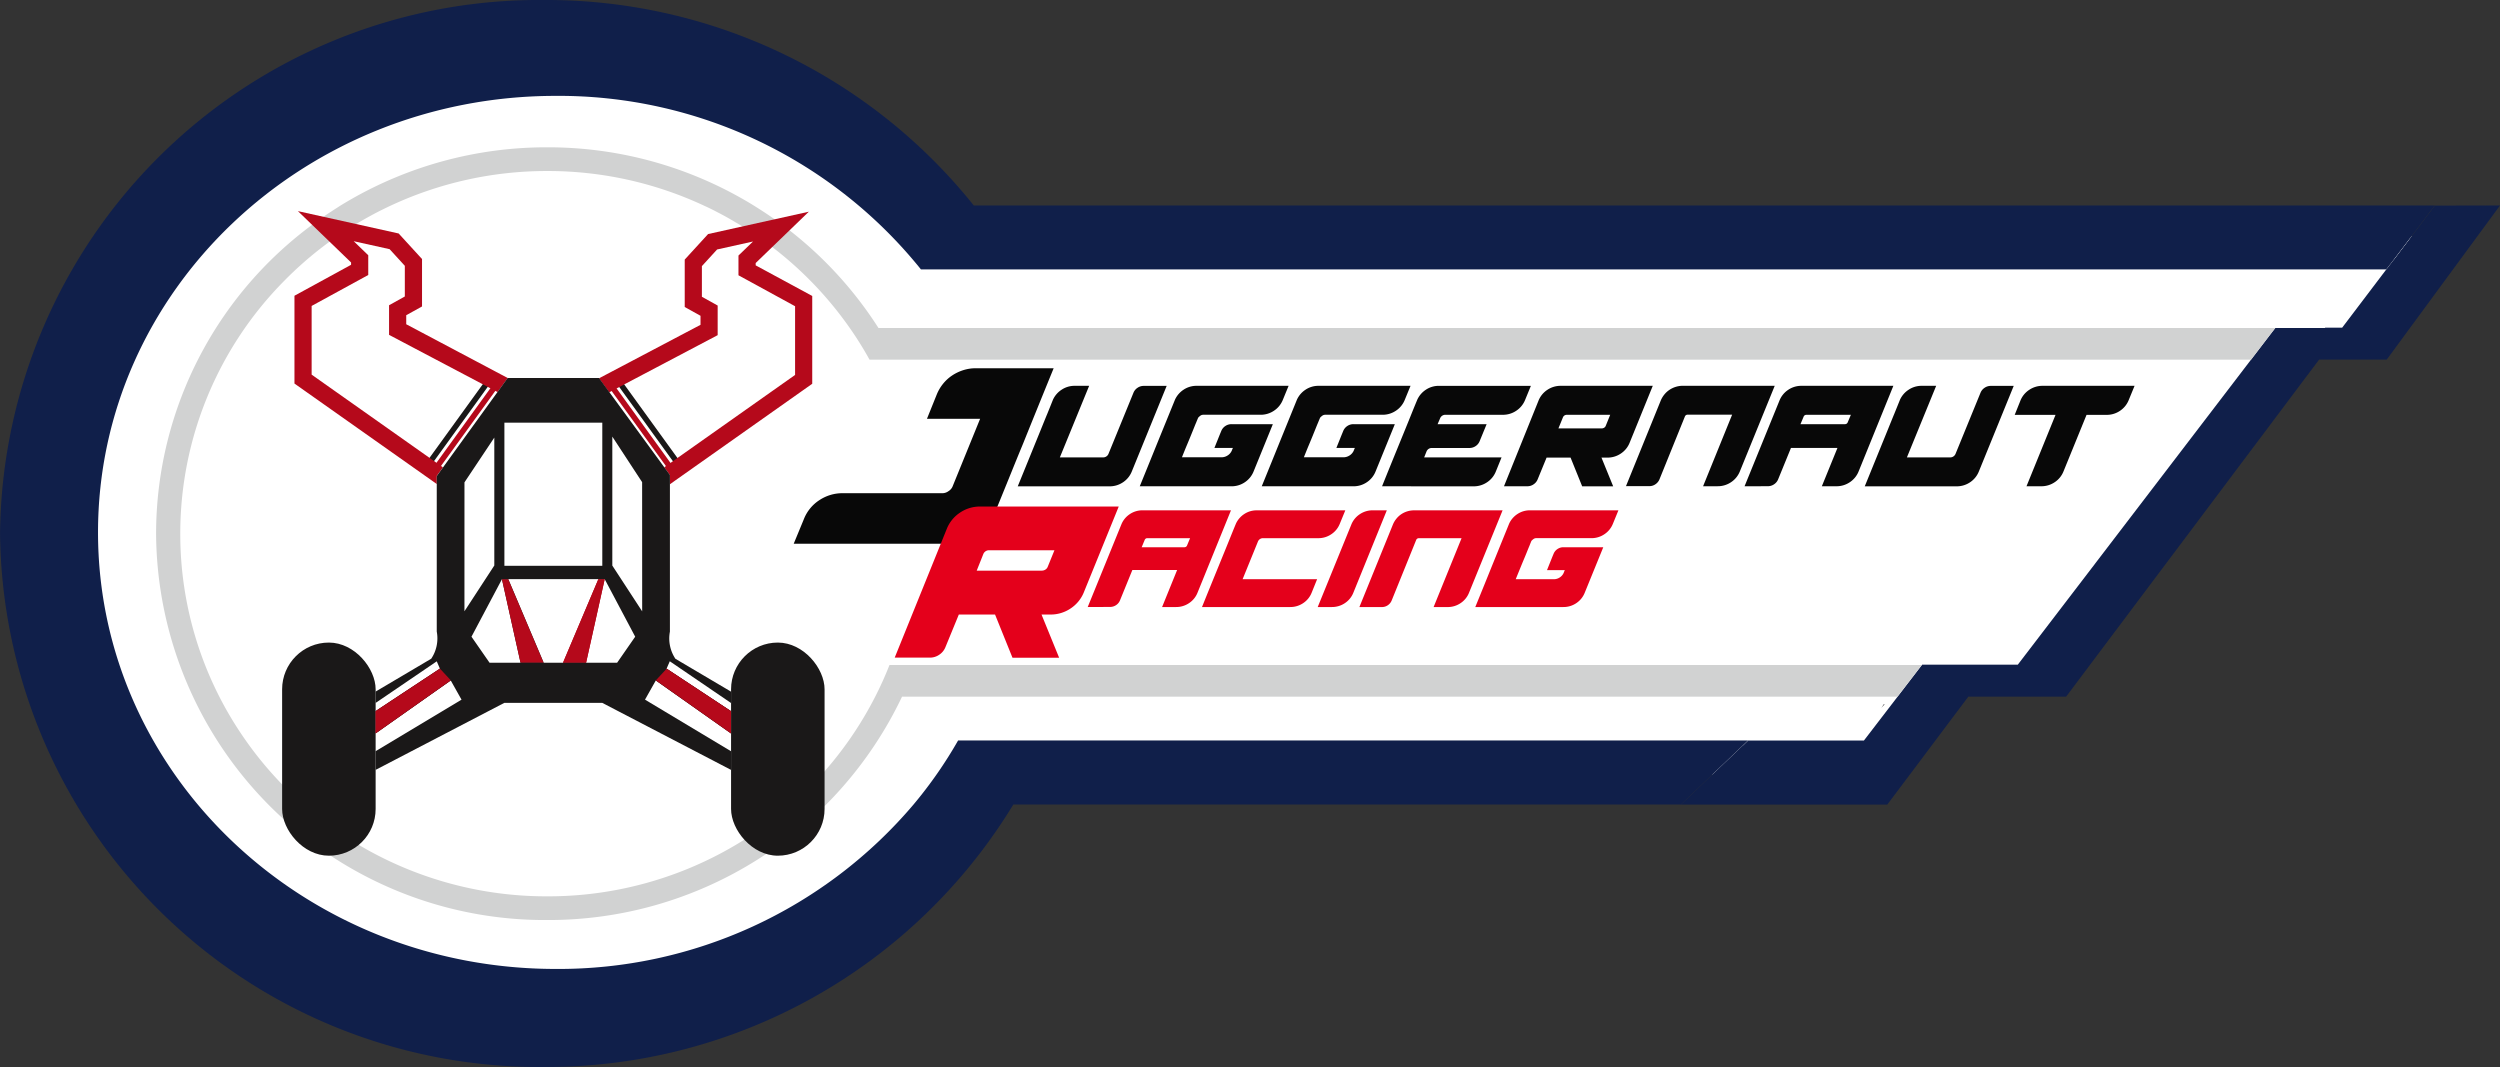 <svg xmlns="http://www.w3.org/2000/svg" width="101.304" height="43.238" viewBox="0 0 101.304 43.238">
  <rect x="0" y="0" width="101.304" height="43.238" fill="#333333" stroke="none"/>
  <g id="Group_1842" data-name="Group 1842" transform="translate(-42.715 370.21)">
    <path id="Path_9272" data-name="Path 9272" d="M91.2-331.878H126.18l3.737-3.737h3.672l9.9-13.559,3.171-.411,2.657-4.036-60.1-.23s-4.659-7.676-17.376-7.807c0,0-18.29,1.908-19.347,19.626,0,0,.889,17.967,19.758,20.293C72.249-321.74,83.6-320.513,91.2-331.878Z" transform="translate(-7.936 -6.943)" fill="#fff"/>
    <path id="Path_9273" data-name="Path 9273" d="M448-218.562l-.119.137.109-.145Z" transform="translate(-328.928 -123.106)" fill="#fff"/>
    <path id="Path_9274" data-name="Path 9274" d="M437.868-325.96l-4.591,6.247h-2.74l-10.25,13.656h-3.963l-3.284,4.375h-8.366L407-303.9l.192-.183.2-.194h4.7l1.366-1.78.928-1.208.058-.075.009-.013h3.876l3.013-3.938.07-.09.019-.026.032-.043.039-.051,6.277-8.21.783-1.024.2-.26h2.012l.009-.013h.689l1.786-2.356.309-.4.724-.956.935-1.234Z" transform="translate(-293.849 -35.924)" fill="#101f4a"/>
    <path id="Path_9275" data-name="Path 9275" d="M448-218.562l-.119.137.109-.145Z" transform="translate(-328.928 -123.106)" fill="#08090a"/>
    <path id="Path_9276" data-name="Path 9276" d="M444.1-210.728" transform="translate(-325.852 -129.472)" fill="none" stroke="#08090a" stroke-miterlimit="10" stroke-width="1"/>
    <path id="Path_9277" data-name="Path 9277" d="M448-218.562l-.119.137.109-.145Z" transform="translate(-328.928 -123.106)" fill="#08090a"/>
    <path id="Path_9278" data-name="Path 9278" d="M152.016-353.706l-.724.956-1.012.4H91.607a18.823,18.823,0,0,0-14.8-7.032c-10.242,0-18.546,7.918-18.546,17.688S66.564-324,76.806-324a18.851,18.851,0,0,0,14.5-6.663,17.623,17.623,0,0,0,1.806-2.595h32.008l-.2.194h-.192l-3.592,1.409-26.3-.224s-7.207,11.689-17.649,10.312-19.762-2.5-20.21-20.87,17.935-19.2,17.935-19.2,10.923-.866,17.936,7.783l50.8.145Z" transform="translate(-11.574 -6.943)" fill="#fff"/>
    <path id="Path_9279" data-name="Path 9279" d="M141.377-361.883l-.935,1.234-.724.956-.309.4H80.033a18.823,18.823,0,0,0-14.8-7.032c-10.242,0-18.546,7.918-18.546,17.688s8.3,17.69,18.546,17.69a18.851,18.851,0,0,0,14.5-6.663,17.623,17.623,0,0,0,1.806-2.595h32.008l-.2.194-.192.183-2.326,2.219H83.776a22.138,22.138,0,0,1-19,10.634,21.842,21.842,0,0,1-22.059-21.619A21.841,21.841,0,0,1,64.774-370.21a22.176,22.176,0,0,1,17.4,8.327Z" transform="translate(0 0)" fill="#101f4a"/>
    <g id="Group_1833" data-name="Group 1833" transform="translate(74.881 -355.29)">
      <path id="Path_9280" data-name="Path 9280" d="M214.06-284.8a1.626,1.626,0,0,1,.626-.772,1.69,1.69,0,0,1,.951-.285h4.056a.417.417,0,0,0,.227-.081.418.418,0,0,0,.163-.179l1.121-2.755h-2.154l.4-.992a1.727,1.727,0,0,1,.256-.431,1.647,1.647,0,0,1,.366-.333,1.787,1.787,0,0,1,.451-.215,1.663,1.663,0,0,1,.5-.077h3.161q-.7,1.715-1.243,3.064-.236.569-.459,1.122l-.4.984q-.175.431-.394.967a1.686,1.686,0,0,1-.622.711,1.641,1.641,0,0,1-.906.264h-6.51Z" transform="translate(-213.654 290.922)" fill="#080808"/>
    </g>
    <g id="Group_1834" data-name="Group 1834" transform="translate(83.96 -354.576)">
      <path id="Path_9281" data-name="Path 9281" d="M263.688-286.976a.939.939,0,0,1,.519-.151h.586l-1.187,2.9h1.759a.221.221,0,0,0,.128-.04.231.231,0,0,0,.086-.109l1.01-2.471a.435.435,0,0,1,.165-.2.434.434,0,0,1,.249-.077h.931l-1.41,3.461a.944.944,0,0,1-.358.444.957.957,0,0,1-.544.165H261.9q.4-.981.712-1.749.135-.33.263-.647t.23-.563q.1-.246.223-.554A.963.963,0,0,1,263.688-286.976Z" transform="translate(-261.904 287.127)" fill="#080808"/>
      <path id="Path_9282" data-name="Path 9282" d="M289.591-286.569a.962.962,0,0,1,.356-.407.939.939,0,0,1,.519-.151h3.727l-.233.568a.948.948,0,0,1-.358.44.956.956,0,0,1-.544.165h-2.322a.192.192,0,0,0-.114.035.578.578,0,0,0-.091.081q-.014.028-.084.2c-.022.05-.048.113-.079.191s-.07.173-.116.286-.1.246-.165.4-.136.329-.216.53h1.605a.45.45,0,0,0,.251-.077.435.435,0,0,0,.167-.2.488.488,0,0,1,.021-.053c.008-.017.015-.033.021-.049h-.749l.161-.4q.067-.168.114-.279a.435.435,0,0,1,.165-.207.436.436,0,0,1,.249-.077h1.679l-.777,1.908a.949.949,0,0,1-.356.444.953.953,0,0,1-.547.165h-3.713q.4-.981.712-1.754Z" transform="translate(-283.222 287.127)" fill="#080808"/>
      <path id="Path_9283" data-name="Path 9283" d="M315.849-286.569a.962.962,0,0,1,.356-.407.939.939,0,0,1,.519-.151h3.727l-.233.568a.948.948,0,0,1-.358.44.957.957,0,0,1-.544.165h-2.322a.192.192,0,0,0-.114.035.567.567,0,0,0-.091.081q-.014.028-.084.2c-.022.05-.048.113-.079.191s-.07.173-.116.286-.1.246-.165.4-.136.329-.216.53h1.605a.449.449,0,0,0,.251-.077.436.436,0,0,0,.168-.2.527.527,0,0,1,.021-.053l.021-.049h-.749l.161-.4q.067-.168.114-.279a.435.435,0,0,1,.165-.207.436.436,0,0,1,.249-.077h1.68l-.777,1.908a.948.948,0,0,1-.356.444.953.953,0,0,1-.547.165h-3.713q.4-.981.712-1.754Z" transform="translate(-304.539 287.127)" fill="#080808"/>
      <path id="Path_9284" data-name="Path 9284" d="M340.333-283.056q.121-.3.221-.549l.228-.561.263-.644.263-.644q.128-.314.228-.563t.226-.551a.963.963,0,0,1,.356-.407.938.938,0,0,1,.519-.151h3.727l-.233.568a.948.948,0,0,1-.358.44.956.956,0,0,1-.544.165h-2.322a.227.227,0,0,0-.224.149l-.1.233h1.987l-.279.679a.437.437,0,0,1-.165.207.444.444,0,0,1-.254.077h-1.517a.227.227,0,0,0-.223.149l-.093.233h3.136l-.228.563a.944.944,0,0,1-.358.444.957.957,0,0,1-.544.165Z" transform="translate(-325.575 287.127)" fill="#080808"/>
      <path id="Path_9285" data-name="Path 9285" d="M367.988-286.518a.944.944,0,0,1,.358-.444.959.959,0,0,1,.544-.165h3.731l-.935,2.3a.943.943,0,0,1-.358.444.956.956,0,0,1-.544.165h-.242l.474,1.163H369.76l-.47-1.163h-.972l-.363.884a.439.439,0,0,1-.165.2.435.435,0,0,1-.249.077h-.949Zm.81,1.116h1.754a.174.174,0,0,0,.1-.028.155.155,0,0,0,.063-.075l.181-.447h-1.754a.165.165,0,0,0-.163.107Z" transform="translate(-346.893 287.127)" fill="#080808"/>
      <path id="Path_9286" data-name="Path 9286" d="M392.851-283.056l1.41-3.471a.993.993,0,0,1,.147-.247.941.941,0,0,1,.209-.191.974.974,0,0,1,.256-.121.959.959,0,0,1,.281-.042h3.727l-1.41,3.461a.944.944,0,0,1-.358.444.956.956,0,0,1-.544.165h-.591l1.177-2.9h-1.8a.117.117,0,0,0-.116.079l-1.028,2.54a.443.443,0,0,1-.163.2.424.424,0,0,1-.246.077h-.954Z" transform="translate(-368.211 287.127)" fill="#080808"/>
      <path id="Path_9287" data-name="Path 9287" d="M418.392-283.056l1.414-3.471a.944.944,0,0,1,.354-.437.946.946,0,0,1,.54-.163h3.722l-1.405,3.461a.945.945,0,0,1-.358.444.955.955,0,0,1-.544.165h-.591l.633-1.554h-1.884l-.521,1.275a.436.436,0,0,1-.165.2.442.442,0,0,1-.253.077Zm4.066-2.517a.117.117,0,0,0,.116-.079l.126-.3h-1.8a.117.117,0,0,0-.116.079l-.126.3Z" transform="translate(-388.945 287.127)" fill="#080808"/>
      <path id="Path_9288" data-name="Path 9288" d="M446.089-286.976a.939.939,0,0,1,.519-.151h.586l-1.186,2.9h1.759a.222.222,0,0,0,.128-.04.234.234,0,0,0,.086-.109l1.01-2.471a.438.438,0,0,1,.165-.2.435.435,0,0,1,.249-.077h.931l-1.41,3.461a.944.944,0,0,1-.358.444.956.956,0,0,1-.544.165H444.3q.4-.981.712-1.749.135-.33.263-.647t.23-.563q.1-.246.224-.554A.962.962,0,0,1,446.089-286.976Z" transform="translate(-409.982 287.127)" fill="#080808"/>
      <path id="Path_9289" data-name="Path 9289" d="M476.57-285.95l.228-.568a.945.945,0,0,1,.358-.444.959.959,0,0,1,.544-.165h3.727l-.233.568a.947.947,0,0,1-.356.444.954.954,0,0,1-.547.165h-.81l-.931,2.284a.946.946,0,0,1-.358.444.957.957,0,0,1-.544.165h-.6l1.177-2.894Z" transform="translate(-436.176 287.127)" fill="#080808"/>
    </g>
    <g id="Group_1835" data-name="Group 1835" transform="translate(86.791 -349.531)">
      <path id="Path_9290" data-name="Path 9290" d="M276.946-256.395l1.361-3.341a.909.909,0,0,1,.341-.421.909.909,0,0,1,.519-.157h3.584l-1.353,3.332a.909.909,0,0,1-.345.428.923.923,0,0,1-.524.159h-.569l.609-1.5h-1.814l-.5,1.227a.423.423,0,0,1-.159.195.429.429,0,0,1-.244.074Zm3.915-2.423a.112.112,0,0,0,.112-.076l.121-.291h-1.729a.112.112,0,0,0-.112.076l-.121.291Z" transform="translate(-276.946 260.314)" fill="#e4001b"/>
      <path id="Path_9291" data-name="Path 9291" d="M301.557-256.395l.213-.528.22-.54.253-.62.253-.62q.123-.3.22-.542t.217-.531a.928.928,0,0,1,.343-.392.9.9,0,0,1,.5-.145h3.588l-.224.546a.911.911,0,0,1-.345.423.923.923,0,0,1-.524.159h-2.235a.218.218,0,0,0-.215.143l-.618,1.518h3.019l-.219.542a.909.909,0,0,1-.345.428.922.922,0,0,1-.524.159Z" transform="translate(-296.926 260.314)" fill="#e4001b"/>
      <path id="Path_9292" data-name="Path 9292" d="M327.837-259.727a.91.91,0,0,1,.345-.428.922.922,0,0,1,.524-.159h.573l-1.353,3.332a.91.91,0,0,1-.345.428.93.93,0,0,1-.529.159h-.573Z" transform="translate(-317.159 260.314)" fill="#e4001b"/>
      <path id="Path_9293" data-name="Path 9293" d="M335.453-256.395l1.357-3.341a.941.941,0,0,1,.141-.237.915.915,0,0,1,.2-.184.924.924,0,0,1,.246-.116.925.925,0,0,1,.271-.04h3.587l-1.357,3.332a.909.909,0,0,1-.345.428.922.922,0,0,1-.524.159h-.569l1.133-2.79h-1.729a.113.113,0,0,0-.112.076l-.99,2.445a.43.43,0,0,1-.157.195.411.411,0,0,1-.237.074h-.918Z" transform="translate(-324.444 260.314)" fill="#e4001b"/>
      <path id="Path_9294" data-name="Path 9294" d="M361.773-259.777a.93.93,0,0,1,.343-.392.905.905,0,0,1,.5-.145H366.2l-.224.546a.914.914,0,0,1-.345.423.923.923,0,0,1-.524.159h-2.235a.185.185,0,0,0-.11.033.528.528,0,0,0-.087.078q-.013.027-.081.2-.031.072-.076.184c-.03.075-.067.167-.112.275s-.1.237-.159.383-.13.316-.208.511h1.545a.43.43,0,0,0,.242-.074.421.421,0,0,0,.161-.195.483.483,0,0,1,.02-.052l.02-.047h-.721l.154-.385c.043-.107.08-.2.11-.269a.418.418,0,0,1,.159-.2.42.42,0,0,1,.24-.074h1.617l-.748,1.836a.913.913,0,0,1-.343.428.918.918,0,0,1-.526.159H360.4q.386-.945.685-1.688Z" transform="translate(-344.695 260.314)" fill="#e4001b"/>
    </g>
    <g id="Group_1836" data-name="Group 1836" transform="translate(78.974 -349.681)">
      <path id="Path_9295" data-name="Path 9295" d="M237.507-260.2a1.423,1.423,0,0,1,.539-.669,1.443,1.443,0,0,1,.819-.249h5.615l-1.407,3.459a1.421,1.421,0,0,1-.539.669,1.441,1.441,0,0,1-.819.249h-.364l.714,1.751h-1.89l-.707-1.751H238l-.546,1.33a.662.662,0,0,1-.249.3.658.658,0,0,1-.375.116h-1.428Zm1.218,1.68h2.64a.264.264,0,0,0,.143-.042.23.23,0,0,0,.094-.112l.273-.672h-2.64a.248.248,0,0,0-.245.161Z" transform="translate(-235.406 261.114)" fill="#e4001b"/>
    </g>
    <path id="Path_9296" data-name="Path 9296" d="M162.223-331.168l-.2.26-.783,1.024H105.26a14.077,14.077,0,0,0-.8-1.283,14.833,14.833,0,0,0-4.279-4.07c-.115-.075-.231-.147-.35-.213-.233-.141-.472-.275-.717-.4-.173-.092-.348-.179-.527-.26a14.958,14.958,0,0,0-6.381-1.419,14.956,14.956,0,0,0-6.691,1.567c-.158.077-.312.158-.467.243q-.641.347-1.242.755a14.558,14.558,0,0,0-1.633,1.28c-.087.077-.171.154-.254.235-.128.12-.252.243-.374.367a14.553,14.553,0,0,0-4.215,10.248,14.5,14.5,0,0,0,2.508,8.169,14.682,14.682,0,0,0,2.006,2.375A14.91,14.91,0,0,0,92.2-308.138a14.91,14.91,0,0,0,10.524-4.311,14.274,14.274,0,0,0,1.007-1.1l0,0a14.73,14.73,0,0,0,1.759-2.68,14.052,14.052,0,0,0,.578-1.283h41.83l-.058.075-.928,1.208H106.577A15.858,15.858,0,0,1,92.2-307.178a15.754,15.754,0,0,1-15.85-15.656,15.583,15.583,0,0,1,6.789-12.846c.1-.072.207-.143.312-.209.077-.053.154-.1.233-.151.151-.1.3-.188.455-.279A15.932,15.932,0,0,1,92.2-338.49a15.9,15.9,0,0,1,7.822,2.038c.237.132.47.271.7.418a15.788,15.788,0,0,1,4.9,4.866Z" transform="translate(-27.31 -25.751)" fill="#d1d2d2"/>
    <g id="Group_1841" data-name="Group 1841" transform="translate(54.147 -361.646)">
      <g id="Group_1837" data-name="Group 1837" transform="translate(5.673 6.596)">
        <line id="Line_6356" data-name="Line 6356" y1="3.807" x2="2.753" transform="translate(0.091 0.066)" fill="none"/>
        <rect id="Rectangle_2221" data-name="Rectangle 2221" width="4.698" height="0.225" transform="matrix(0.586, -0.81, 0.81, 0.586, 0, 3.807)" fill="#1a1818"/>
      </g>
      <g id="Group_1838" data-name="Group 1838" transform="translate(13.392 6.615)">
        <line id="Line_6357" data-name="Line 6357" x1="2.753" y1="3.807" transform="translate(0.091 0.066)" fill="none"/>
        <rect id="Rectangle_2222" data-name="Rectangle 2222" width="0.225" height="4.698" transform="matrix(0.81, -0.586, 0.586, 0.81, 0, 0.132)" fill="#1a1818"/>
      </g>
      <path id="Path_9297" data-name="Path 9297" d="M151.07-245.48h-.257l.754,3.388h.937Z" transform="translate(-141.904 260.387)" fill="#1a1818"/>
      <rect id="Rectangle_2223" data-name="Rectangle 2223" width="0.001" height="0.33" transform="translate(3.788 19.924)" fill="#fff"/>
      <rect id="Rectangle_2224" data-name="Rectangle 2224" width="0.001" height="0.721" transform="translate(3.788 21.152)" fill="#fff"/>
      <rect id="Rectangle_2225" data-name="Rectangle 2225" width="3.789" height="8.636" rx="1.894" transform="translate(0 17.474)" fill="#1a1818"/>
      <path id="Path_9298" data-name="Path 9298" d="M136.773-267.688" transform="translate(-130.506 278.416)" fill="#1a1818"/>
      <path id="Path_9299" data-name="Path 9299" d="M135.649-268.43" transform="translate(-129.594 279.018)" fill="none" stroke="#e5003c" stroke-miterlimit="10" stroke-width="1"/>
      <path id="Path_9300" data-name="Path 9300" d="M142.764-266.393l0,.007h0Z" transform="translate(-135.366 277.364)" fill="#1a1818"/>
      <path id="Path_9301" data-name="Path 9301" d="M152.5-242.089h-.937l-.754-3.388h.257Z" transform="translate(-141.903 260.384)" fill="#b5091b"/>
      <rect id="Rectangle_2226" data-name="Rectangle 2226" width="3.789" height="8.636" rx="1.895" transform="translate(21.981 26.11) rotate(180)" fill="#1a1818"/>
      <path id="Path_9302" data-name="Path 9302" d="M165.378-245.477l-1.435,3.388,1.434-3.388Z" transform="translate(-152.564 260.384)" fill="#fff"/>
      <path id="Path_9303" data-name="Path 9303" d="M186.97-267.688" transform="translate(-171.258 278.416)" fill="#1a1818"/>
      <path id="Path_9304" data-name="Path 9304" d="M188.094-268.43" transform="translate(-172.17 279.018)" fill="none" stroke="#e5003c" stroke-miterlimit="10" stroke-width="1"/>
      <path id="Path_9305" data-name="Path 9305" d="M180.52-267.067h0l-.108-.165Z" transform="translate(-165.933 278.046)" fill="#1a1818"/>
      <path id="Path_9306" data-name="Path 9306" d="M165.635-245.477l-.754,3.388h-.937l1.434-3.388Z" transform="translate(-152.564 260.384)" fill="#b5091b"/>
      <path id="Path_9307" data-name="Path 9307" d="M126.646-225.743,123.6-223.6h0v-.9h0l2.609-1.723Z" transform="translate(-119.811 244.747)" fill="#b5091b"/>
      <path id="Path_9308" data-name="Path 9308" d="M187-224.492v.9l-3.046-2.148.437-.472Z" transform="translate(-168.81 244.747)" fill="#b5091b"/>
      <path id="Path_9309" data-name="Path 9309" d="M114.762-317.944l-.412.569-.026-.013-.035-.019-.058-.031-4.278-2.255v-1.2l.639-.355v-1.243l-.616-.674-1.456-.323.59.569v.8l-2.294,1.254v2.784l5.136,3.626h0l.185.131-.25.346v.33l-.175-.124h0l-.019-.014-5.573-3.934v-3.558l2.294-1.254v-.095l-2.154-2.08,4.082.906.947,1.035v1.922l-.64.355v.366Z" transform="translate(-105.62 324.698)" fill="#b5091b"/>
      <path id="Path_9310" data-name="Path 9310" d="M180.341-321.269v3.558l-5.573,3.934-.019.014h0l-.175.124v-.373l-.231-.315.024-.016h0l.143-.1h0l5.136-3.626v-2.784l-2.294-1.254v-.8l.59-.569-1.456.323-.616.674v1.243l.639.355v1.2l-4.278,2.255-.058.031-.035.019-.023.012-.415-.568,4.114-2.168v-.366l-.64-.355v-1.922l.947-1.035,4.082-.906-2.154,2.08v.095Z" transform="translate(-158.86 324.698)" fill="#b5091b"/>
      <path id="Path_9311" data-name="Path 9311" d="M165.377-245.48l-1.434,3.388h.937l.754-3.388Z" transform="translate(-152.564 260.387)" fill="#b5091b"/>
      <path id="Path_9312" data-name="Path 9312" d="M138.006-275.639v-.46l-.055-.033h0l-2.2-1.3a1.482,1.482,0,0,1-.223-1.1v-6.349l-.231-.315-2.228-3.047-.415-.568h-3.7l-.412.57-2.212,3.059-.25.347v6.3a1.48,1.48,0,0,1-.224,1.1l-2.2,1.3-.055.033v.46l2.479-1.687.129.3-2.608,1.723v.9l3.046-2.147.437.778-3.483,2.089v.756l.055-.028,5.163-2.688h3.967l5.162,2.687h0l.055.028v-.755l-3.484-2.09.438-.778,3.046,2.147v-.9l-2.61-1.724.13-.3ZM128.821-287h3.967v5.8h-3.967Zm-1.618,2.419.009-.014,1.2-1.8v5.183l-1.21,1.855Zm6.185,7.31h-2.973l-1.436-3.388,1.434,3.388H128.22l-.733-1.056,1.236-2.332h4.162l1.236,2.332Zm1.016-2.083-1.21-1.855v-5.226l1.1,1.681v0l.108.164,0,.007Z" transform="translate(-119.814 295.563)" fill="#1a1818"/>
      <g id="Group_1839" data-name="Group 1839" transform="translate(6.044 6.672)">
        <line id="Line_6358" data-name="Line 6358" y1="3.807" x2="2.753" transform="translate(0.091 0.066)" fill="none"/>
        <rect id="Rectangle_2227" data-name="Rectangle 2227" width="4.698" height="0.225" transform="matrix(0.586, -0.81, 0.81, 0.586, 0, 3.807)" fill="#b5091b"/>
      </g>
      <g id="Group_1840" data-name="Group 1840" transform="translate(13.021 6.691)">
        <line id="Line_6359" data-name="Line 6359" x1="2.753" y1="3.807" transform="translate(0.091 0.066)" fill="none"/>
        <rect id="Rectangle_2228" data-name="Rectangle 2228" width="0.225" height="4.698" transform="matrix(0.81, -0.586, 0.586, 0.81, 0, 0.132)" fill="#b5091b"/>
      </g>
      <path id="Path_9313" data-name="Path 9313" d="M126.648-225.743l-.437-.472-2.609,1.723v.9Z" transform="translate(-119.814 244.747)" fill="#b5091b"/>
      <path id="Path_9314" data-name="Path 9314" d="M183.955-225.743l.437-.472L187-224.492v.9Z" transform="translate(-168.81 244.747)" fill="#b5091b"/>
    </g>
  </g>
</svg>
